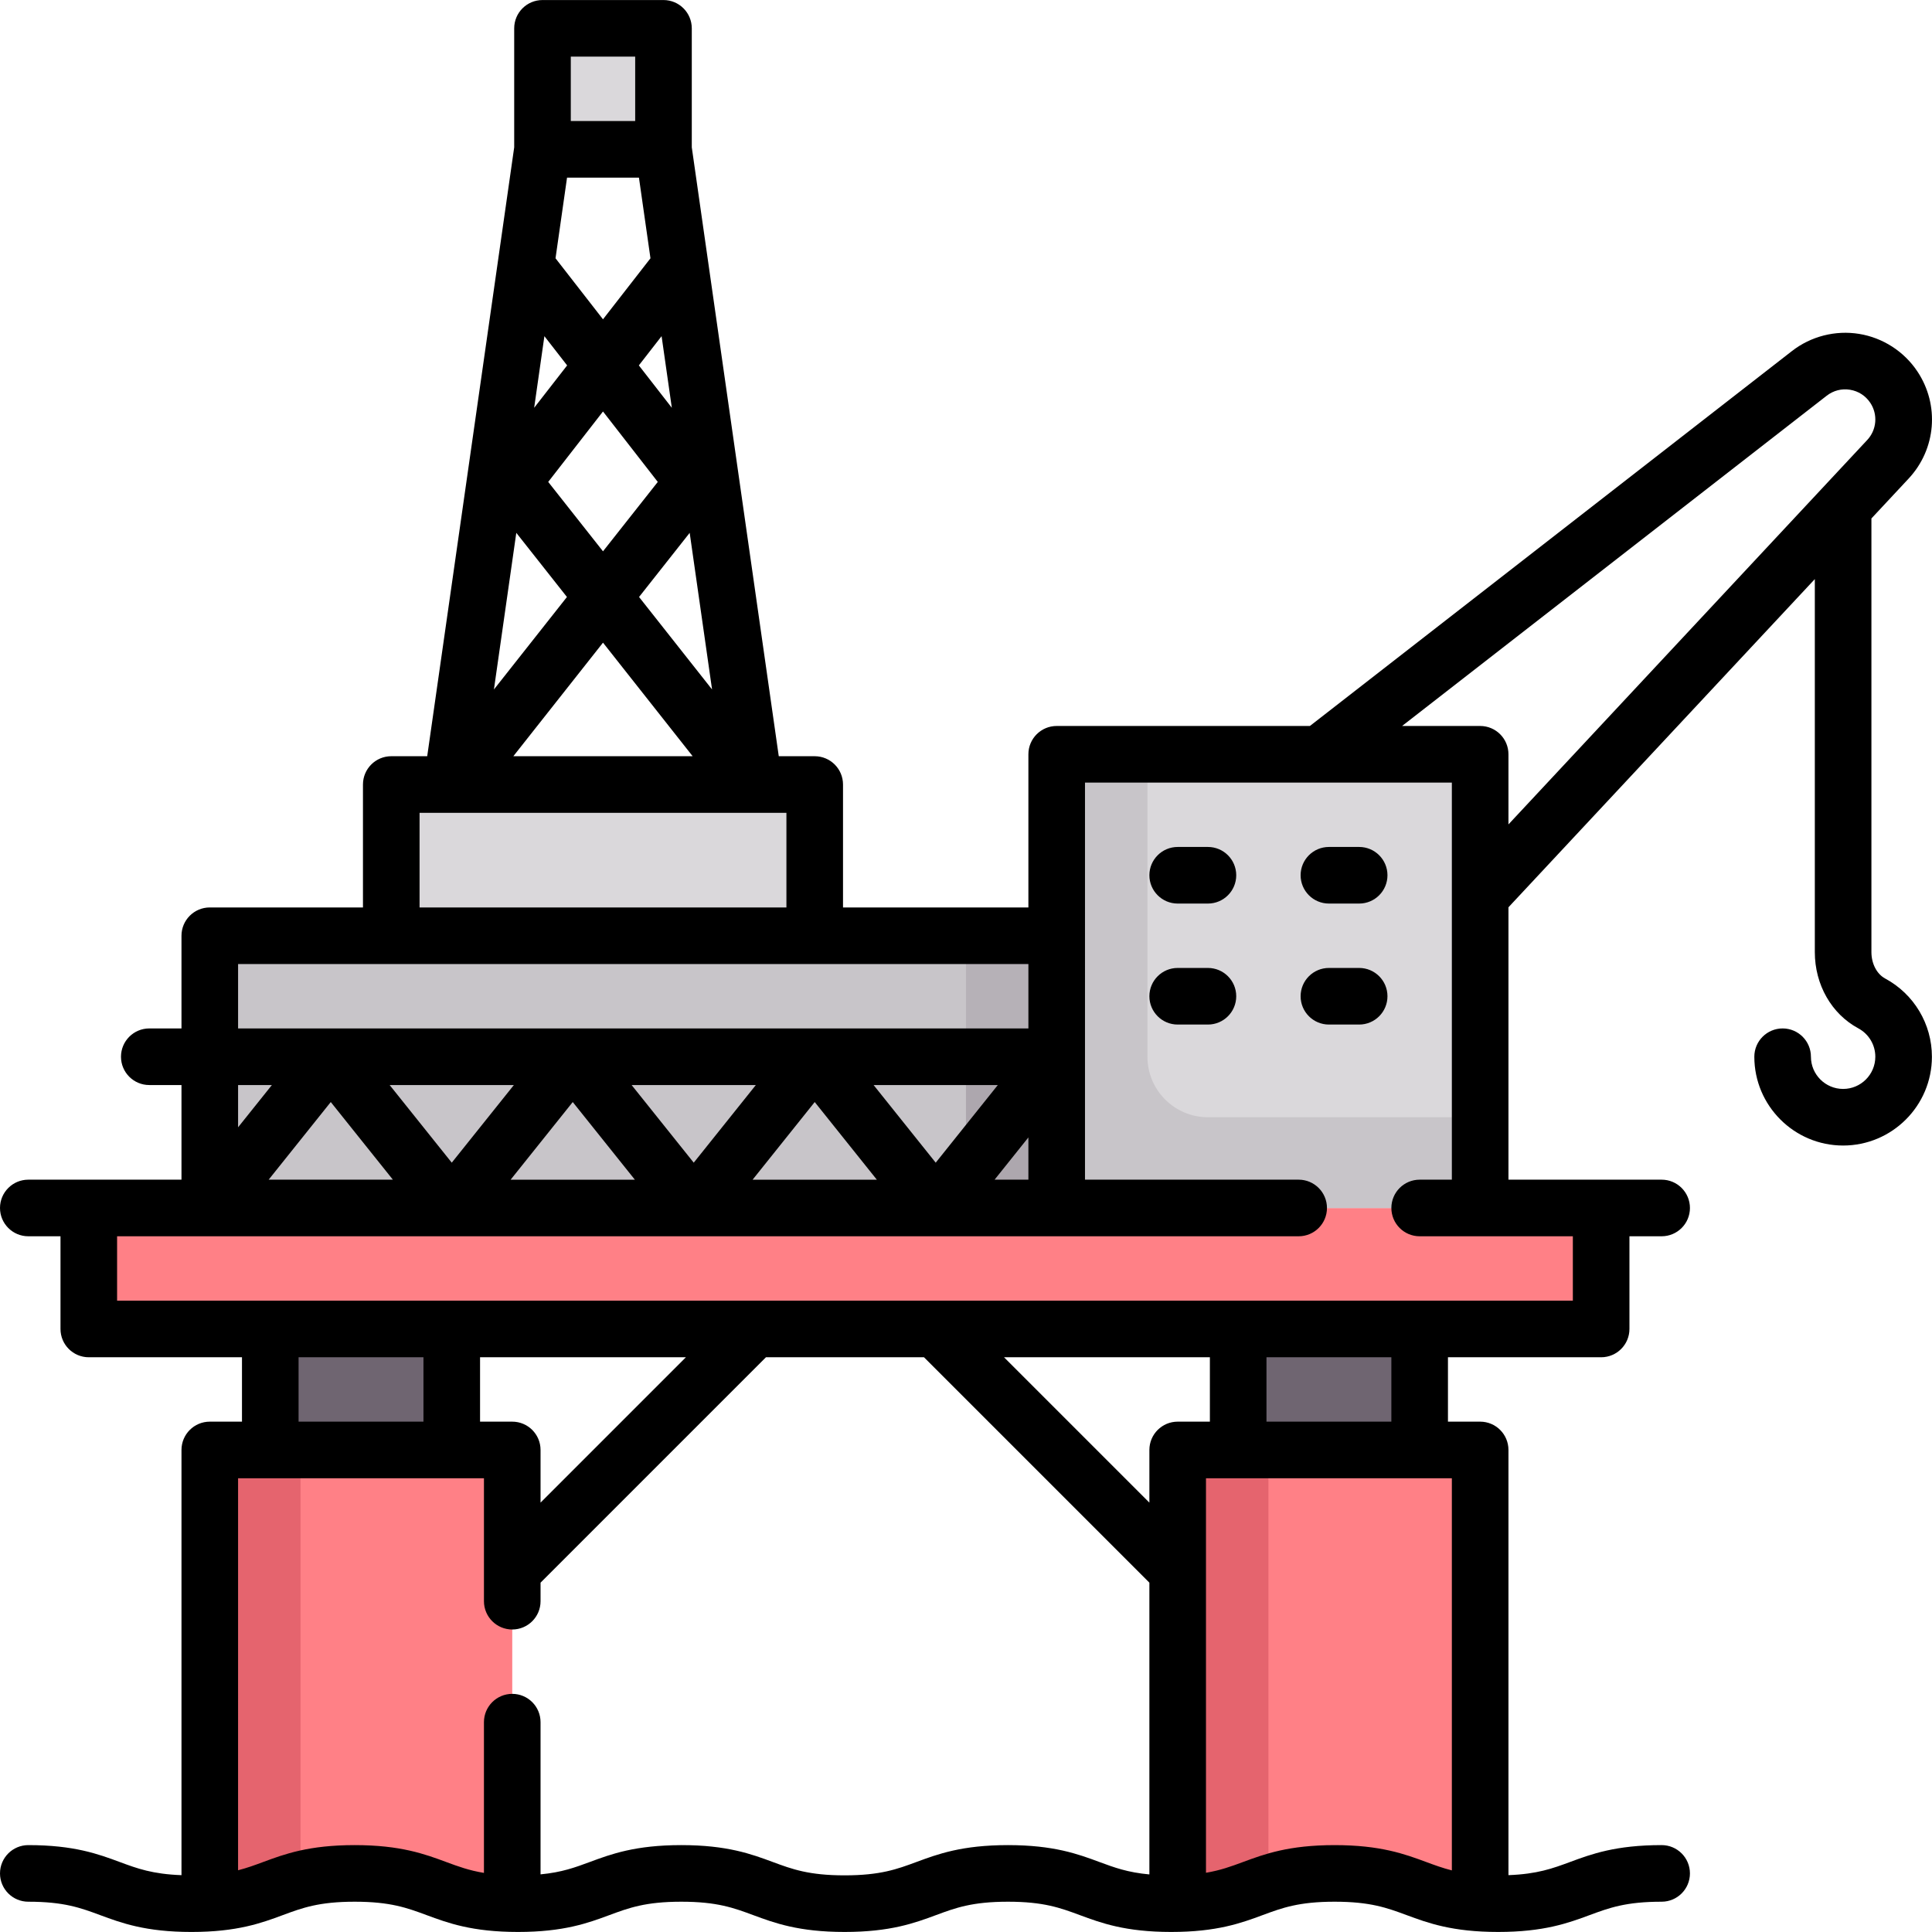 <?xml version="1.0" encoding="iso-8859-1"?>
<!-- Generator: Adobe Illustrator 19.0.0, SVG Export Plug-In . SVG Version: 6.00 Build 0)  -->
<svg xmlns="http://www.w3.org/2000/svg" xmlns:xlink="http://www.w3.org/1999/xlink" version="1.1" id="Capa_1" x="0px" y="0px" viewBox="0 0 512.023 512.023" style="enable-background:new 0 0 512.023 512.023;" xml:space="preserve" width="512" height="512">
<g>
	<g>
		<rect x="143.774" y="7.511" style="fill:#DAD8DB;" width="32.065" height="32.065"/>
		<rect x="103.694" y="207.915" style="fill:#DAD8DB;" width="112.226" height="48.097"/>
		<rect x="55.597" y="247.995" style="fill:#C8C5C9;" width="240.484" height="72.145"/>
		<rect x="328.145" y="344.189" style="fill:#6F6571;" width="48.097" height="48.097"/>
		<rect x="71.629" y="344.189" style="fill:#6F6571;" width="48.097" height="48.097"/>
		<path style="fill:#FF8086;" d="M416.323,352.205H31.548c-4.427,0-8.016-3.589-8.016-8.016v-24.048h400.806v24.048    C424.339,348.616,420.75,352.205,416.323,352.205z"/>
		<rect x="280.048" y="199.899" style="fill:#DAD8DB;" width="112.226" height="120.242"/>
		<path style="fill:#C8C5C9;" d="M304.097,280.06v-80.161h-24.048v120.242h112.226v-24.048h-72.145    C311.275,296.092,304.097,288.914,304.097,280.06z"/>
		<rect x="55.597" y="384.27" style="fill:#FF8086;" width="80.161" height="116.234"/>
		<rect x="55.597" y="384.27" style="fill:#E5646E;" width="24.048" height="116.234"/>
		<rect x="312.113" y="384.27" style="fill:#FF8086;" width="80.161" height="116.234"/>
		<rect x="312.113" y="384.27" style="fill:#E5646E;" width="24.048" height="116.234"/>
		<rect x="256" y="280.06" style="fill:#ADA7AE;" width="24.048" height="40.081"/>
		<rect x="256" y="247.995" style="fill:#B6B1B7;" width="24.048" height="32.065"/>
	</g>
	<g>
		<path d="M499.609,259.328c-2.212-1.19-3.642-3.939-3.642-7.003V137.404l9.852-10.556c7.306-7.828,8.26-19.517,2.321-28.425    c-3.53-5.295-9.158-8.917-15.439-9.936c-6.281-1.019-12.765,0.637-17.788,4.544l-127.759,99.368h-67.106    c-4.142,0-7.5,3.358-7.5,7.5v40.597h-49.129v-32.581c0-4.142-3.358-7.5-7.5-7.5h-9.527L183.339,39.042V7.511    c0-4.142-3.358-7.5-7.5-7.5h-32.064c-4.142,0-7.5,3.358-7.5,7.5v31.53l-23.054,161.373h-9.527c-4.142,0-7.5,3.358-7.5,7.5v32.581    H55.597c-4.142,0-7.5,3.358-7.5,7.5v24.564h-8.532c-4.142,0-7.5,3.358-7.5,7.5s3.358,7.5,7.5,7.5h8.532v25.081H7.5    c-4.142,0-7.5,3.358-7.5,7.5s3.358,7.5,7.5,7.5h8.532v24.564c0,4.142,3.358,7.5,7.5,7.5h40.597v17.065h-8.532    c-4.142,0-7.5,3.358-7.5,7.5v112.691c-7.687-0.279-11.751-1.777-16.37-3.489c-5.658-2.098-12.071-4.476-24.227-4.476    c-4.142,0-7.5,3.358-7.5,7.5s3.358,7.5,7.5,7.5c9.464,0,13.889,1.641,19.012,3.54c5.658,2.098,12.071,4.476,24.227,4.476    c12.16,0,18.576-2.377,24.237-4.476c5.126-1.9,9.554-3.541,19.024-3.541c9.475,0,13.905,1.641,19.034,3.541    c5.663,2.098,12.081,4.475,24.245,4.475c12.164,0,18.583-2.377,24.245-4.475c5.129-1.9,9.559-3.541,19.034-3.541    c9.475,0,13.905,1.641,19.034,3.541c5.663,2.098,12.081,4.475,24.246,4.475c12.167,0,18.586-2.377,24.25-4.475    c5.131-1.9,9.563-3.541,19.041-3.541c9.472,0,13.9,1.641,19.028,3.541c5.661,2.098,12.078,4.475,24.24,4.475    c12.17,0,18.591-2.377,24.256-4.475c5.133-1.9,9.566-3.542,19.049-3.542c9.491,0,13.928,1.642,19.065,3.542    c5.668,2.097,12.093,4.474,24.27,4.474s18.602-2.377,24.27-4.474c5.138-1.9,9.575-3.542,19.065-3.542c4.142,0,7.5-3.358,7.5-7.5    s-3.358-7.5-7.5-7.5c-12.177,0-18.602,2.377-24.27,4.474c-4.614,1.707-8.675,3.201-16.327,3.488V384.27c0-4.142-3.358-7.5-7.5-7.5    h-8.533v-17.065h40.597c4.142,0,7.5-3.358,7.5-7.5V327.64h8.532c4.142,0,7.5-3.358,7.5-7.5s-3.358-7.5-7.5-7.5h-40.597v-72.19    l81.193-86.975v98.85c0,8.639,4.419,16.383,11.533,20.211c2.775,1.494,4.5,4.376,4.5,7.523c0,4.705-3.828,8.532-8.532,8.532    s-8.532-3.828-8.532-8.532c0-4.142-3.358-7.5-7.5-7.5s-7.5,3.358-7.5,7.5c0,12.976,10.557,23.532,23.532,23.532    S512,293.035,512,280.06C512,271.386,507.252,263.443,499.609,259.328z M182.782,141.216l5.93,41.509l-19.35-24.51    L182.782,141.216z M183.567,200.415h-47.52l23.76-30.096L183.567,200.415z M145.287,127.719l14.52-18.665l14.52,18.665    l-14.52,18.392L145.287,127.719z M178.048,108.073l-8.739-11.234l6.027-7.748L178.048,108.073z M151.274,15.011h17.064v17.064    h-17.064V15.011z M150.279,47.076h19.055l3.054,21.375l-12.581,16.173l-12.581-16.173L150.279,47.076z M144.277,89.091    l6.027,7.748l-8.739,11.234L144.277,89.091z M136.831,141.215l13.42,16.999l-19.35,24.51L136.831,141.215z M111.193,215.415    h97.226v25.081h-97.226V215.415z M63.097,255.495h209.452v17.064H63.097V255.495z M103.266,287.56h32.92l-16.46,20.575    L103.266,287.56z M104.121,312.64h-32.92l16.46-20.575L104.121,312.64z M151.791,292.066l16.46,20.575h-32.92L151.791,292.066z     M167.395,287.56h32.92l-16.46,20.575L167.395,287.56z M215.919,292.066l16.46,20.575h-32.92L215.919,292.066z M231.524,287.56    h32.92l-16.46,20.575L231.524,287.56z M272.548,301.44v11.2h-8.96L272.548,301.44z M63.097,287.56h8.96l-8.96,11.2V287.56z     M304.613,496.765c-5.748-0.524-9.294-1.831-13.245-3.295c-5.661-2.098-12.078-4.475-24.24-4.475    c-12.167,0-18.586,2.377-24.25,4.475c-5.131,1.9-9.563,3.541-19.041,3.541c-9.476,0-13.906-1.641-19.035-3.541    c-5.662-2.098-12.081-4.475-24.245-4.475s-18.583,2.377-24.245,4.475c-3.908,1.448-7.417,2.743-13.054,3.278v-40.336    c0-4.142-3.358-7.5-7.5-7.5s-7.5,3.358-7.5,7.5v39.947c-3.964-0.651-6.859-1.72-10.014-2.889    c-5.663-2.098-12.081-4.475-24.245-4.475c-12.16,0-18.576,2.377-24.237,4.476c-2.199,0.815-4.271,1.581-6.666,2.191V391.77h65.162    v32.582c0,4.142,3.358,7.5,7.5,7.5s7.5-3.358,7.5-7.5v-4.911l59.735-59.736h41.884l59.735,59.736V496.765z M79.129,376.77v-17.065    h33.097v17.065H79.129z M135.758,376.77h-8.533v-17.065h54.555l-38.522,38.523V384.27    C143.258,380.128,139.9,376.77,135.758,376.77z M304.613,384.27v13.958l-38.522-38.523h54.555v17.065h-8.532    C307.971,376.77,304.613,380.128,304.613,384.27z M384.774,391.77v103.925c-2.453-0.616-4.562-1.396-6.803-2.225    c-5.668-2.097-12.093-4.474-24.27-4.474c-12.17,0-18.591,2.377-24.257,4.475c-3.106,1.15-5.963,2.203-9.832,2.856V391.77H384.774z     M335.645,376.77v-17.065h33.097v17.065H335.645z M416.839,327.64v17.064H31.032V327.64h313.144c4.142,0,7.5-3.358,7.5-7.5    s-3.358-7.5-7.5-7.5h-56.628V207.399h97.226V312.64h-8.53c-4.142,0-7.5,3.358-7.5,7.5s3.358,7.5,7.5,7.5H416.839z     M399.774,218.484v-18.586c0-4.142-3.358-7.5-7.5-7.5h-20.688l112.536-87.528c1.77-1.376,3.962-1.937,6.176-1.578    c2.213,0.359,4.117,1.584,5.361,3.45c2.062,3.093,1.73,7.152-0.806,9.87L399.774,218.484z"/>
		<path d="M320.129,224.463h-8.016c-4.142,0-7.5,3.358-7.5,7.5s3.358,7.5,7.5,7.5h8.016c4.142,0,7.5-3.358,7.5-7.5    S324.271,224.463,320.129,224.463z"/>
		<path d="M360.209,224.463h-8.016c-4.142,0-7.5,3.358-7.5,7.5s3.358,7.5,7.5,7.5h8.016c4.142,0,7.5-3.358,7.5-7.5    S364.352,224.463,360.209,224.463z"/>
		<path d="M320.129,256.528h-8.016c-4.142,0-7.5,3.358-7.5,7.5s3.358,7.5,7.5,7.5h8.016c4.142,0,7.5-3.358,7.5-7.5    S324.271,256.528,320.129,256.528z"/>
		<path d="M360.209,256.528h-8.016c-4.142,0-7.5,3.358-7.5,7.5s3.358,7.5,7.5,7.5h8.016c4.142,0,7.5-3.358,7.5-7.5    S364.352,256.528,360.209,256.528z"/>
	</g>
</g>















</svg>
